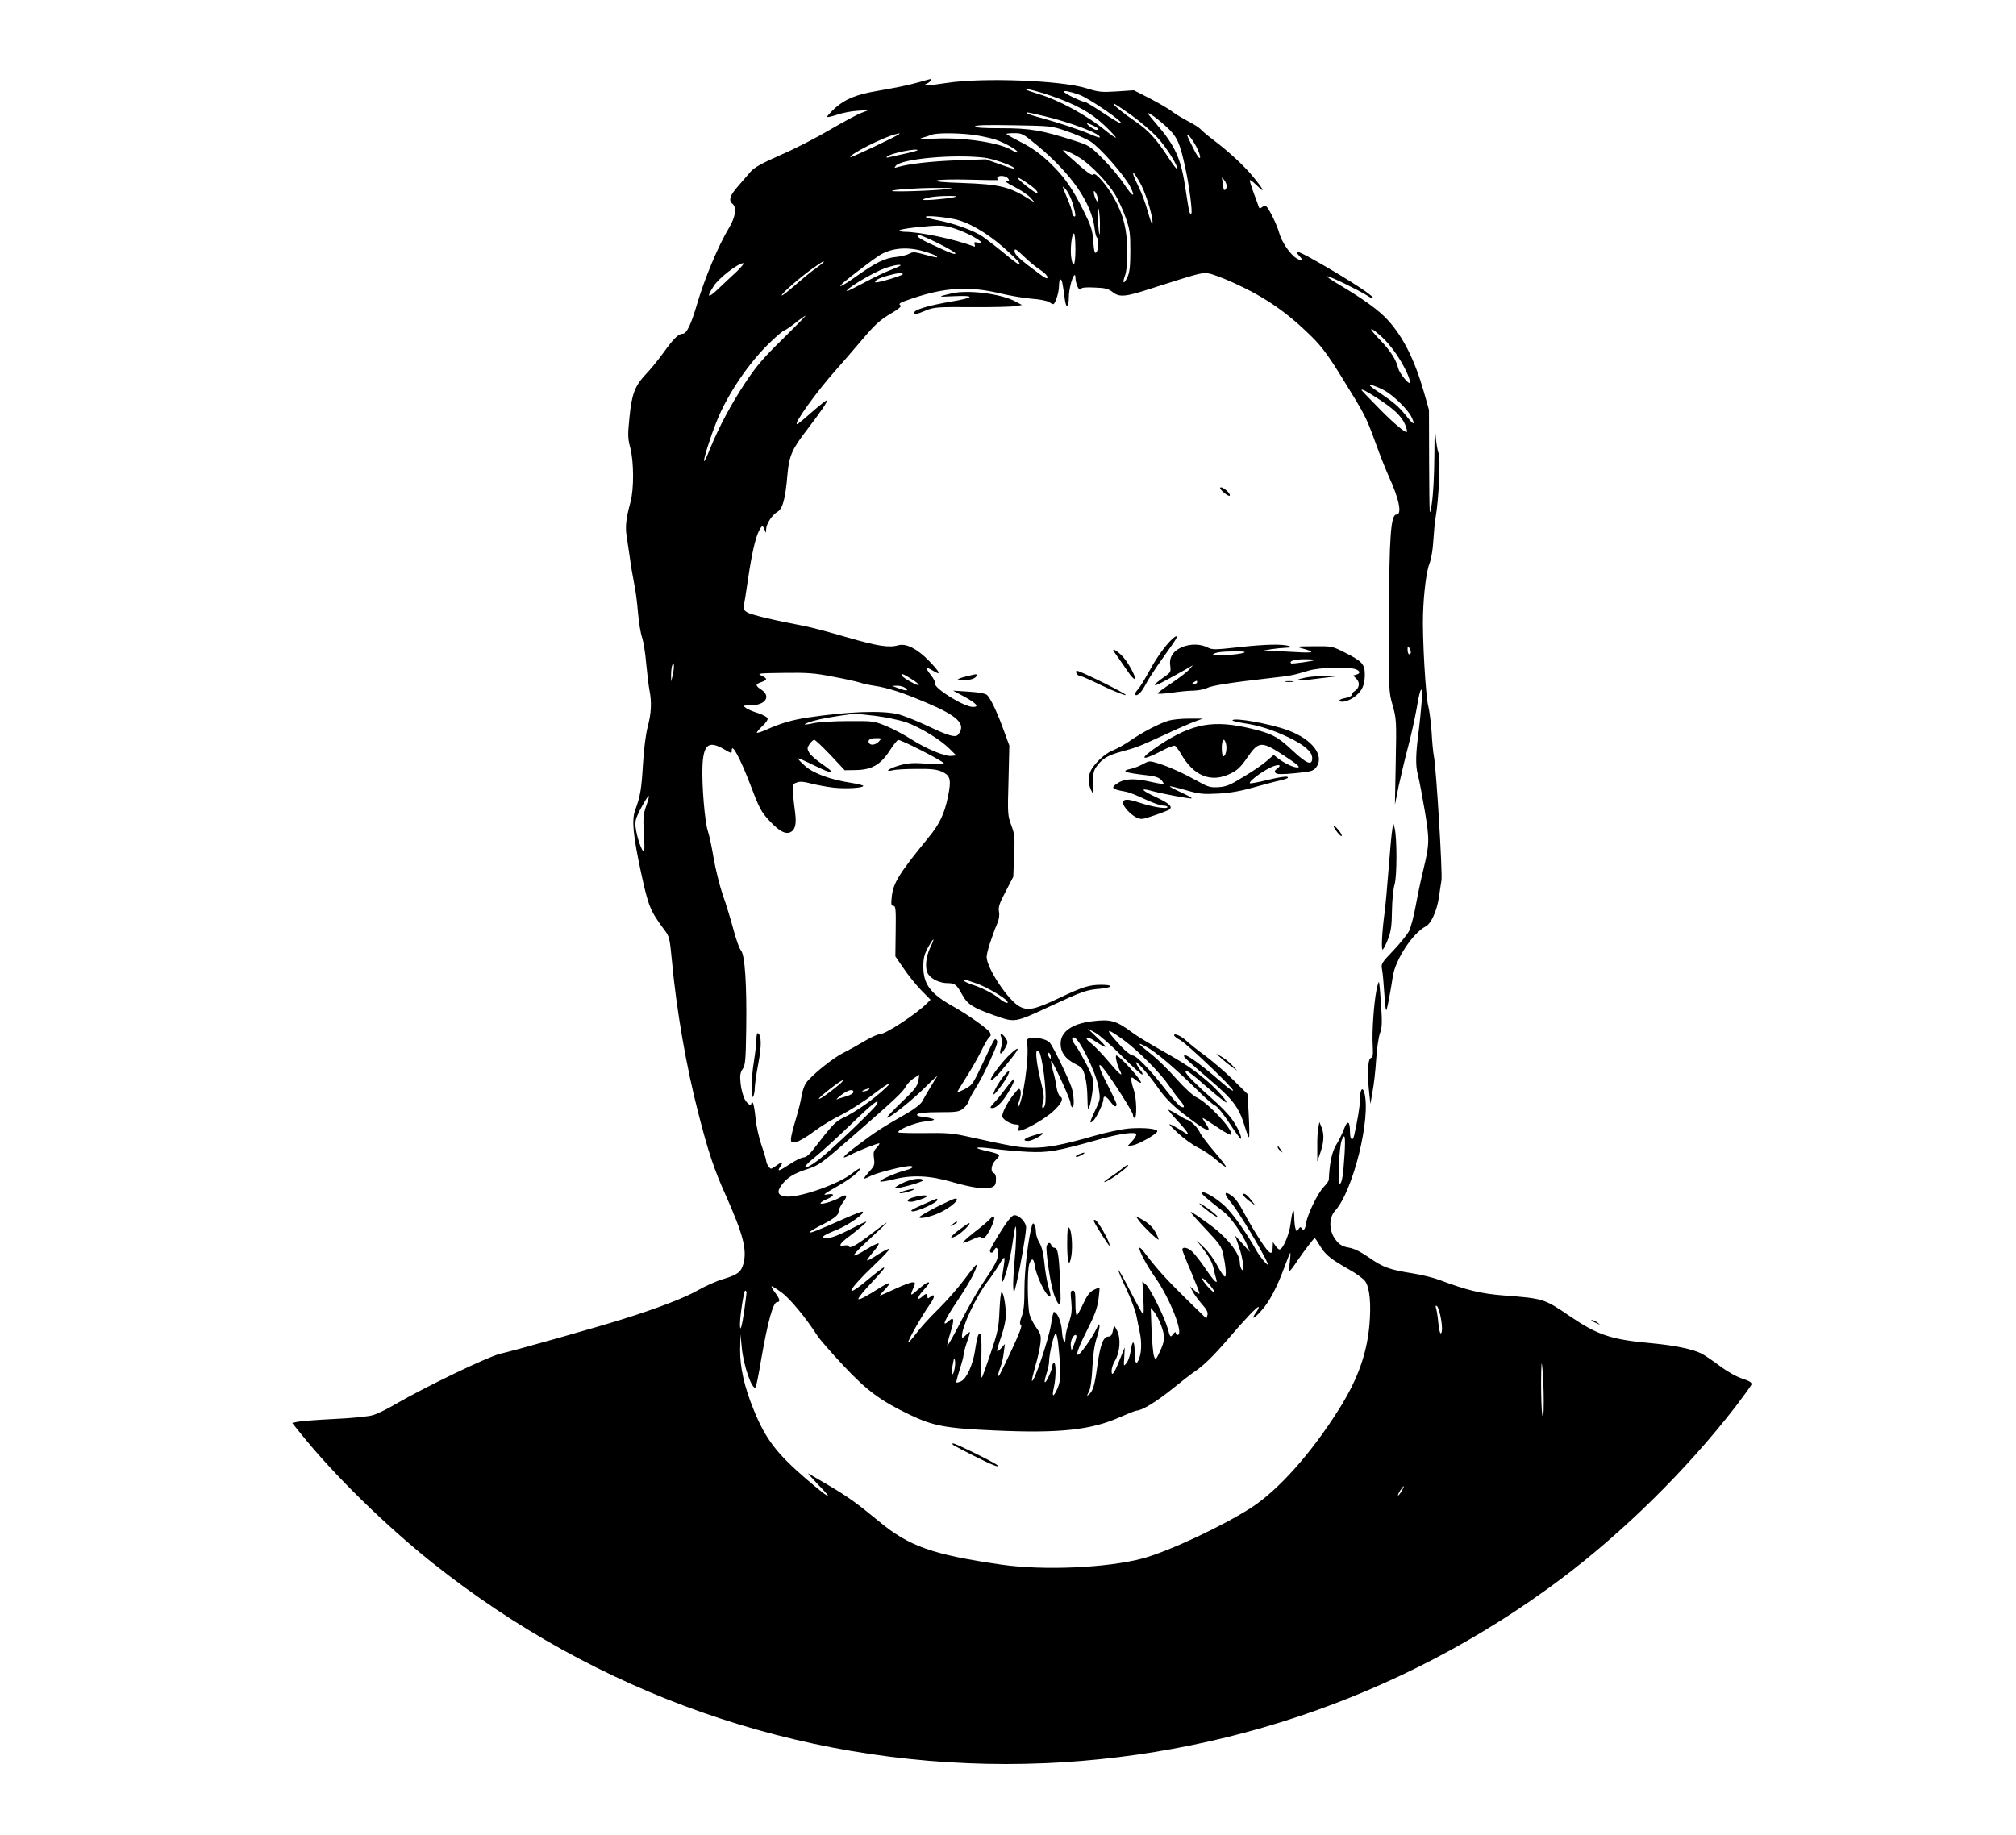 <?xml version="1.0" standalone="no"?>
<!DOCTYPE svg PUBLIC "-//W3C//DTD SVG 20010904//EN"
 "http://www.w3.org/TR/2001/REC-SVG-20010904/DTD/svg10.dtd">
<svg version="1.0" xmlns="http://www.w3.org/2000/svg"
 width="1226pt" height="1116pt" viewBox="0 0 1226 1116"
 preserveAspectRatio="xMidYMid meet">

<g transform="translate(0,1116) scale(0.1,-0.1)"
fill="#000000" stroke="none">
<path d="M5585 10659 c-74 -20 -119 -29 -255 -53 -119 -20 -191 -49 -250 -102
-27 -25 -50 -50 -50 -54 0 -5 26 1 57 11 31 11 88 23 127 25 l71 5 -45 -17
c-25 -9 -110 -55 -189 -101 -79 -47 -214 -117 -300 -154 -118 -52 -163 -77
-186 -103 -16 -19 -51 -59 -77 -89 -50 -57 -59 -86 -33 -107 26 -22 18 -80
-21 -145 -65 -107 -150 -311 -195 -465 -37 -125 -63 -180 -87 -180 -26 -1 -54
-27 -117 -115 -32 -44 -80 -103 -107 -131 -67 -71 -86 -120 -100 -263 -11
-108 -10 -129 5 -185 22 -84 23 -251 1 -331 -26 -95 -32 -146 -24 -200 4 -27
13 -88 20 -135 6 -47 18 -117 26 -157 9 -39 19 -120 24 -180 5 -59 16 -127 25
-151 8 -24 20 -96 25 -160 6 -64 15 -137 20 -162 14 -71 11 -139 -11 -220 -12
-47 -23 -133 -29 -230 -9 -152 -16 -193 -47 -277 -22 -60 -14 -150 36 -383 44
-203 55 -230 142 -347 30 -39 32 -50 45 -185 27 -296 88 -649 160 -926 62
-243 97 -346 170 -508 103 -232 128 -326 105 -411 -14 -51 -36 -67 -126 -94
-38 -11 -104 -41 -147 -65 -78 -46 -252 -113 -461 -178 -145 -46 -644 -187
-747 -211 -76 -19 -451 -199 -635 -306 -49 -29 -110 -59 -135 -66 -26 -9 -125
-19 -235 -24 -104 -5 -205 -13 -224 -17 l-34 -7 52 -65 c199 -248 512 -556
802 -787 998 -795 2218 -1223 3489 -1223 1215 1 2397 395 3369 1123 383 287
767 666 1064 1049 50 66 95 127 98 136 4 12 -8 21 -57 37 -38 13 -91 43 -136
77 -40 30 -91 65 -113 76 -53 26 -162 49 -305 62 -245 22 -325 50 -496 166
-152 104 -159 106 -397 124 -140 11 -225 31 -397 96 -36 13 -108 31 -161 39
-138 22 -178 36 -262 95 -51 35 -90 55 -123 61 -37 6 -56 17 -76 41 -46 53
-50 138 -9 183 110 121 220 566 178 719 -12 42 -27 15 -27 -46 0 -40 -14 -122
-35 -215 -9 -38 -25 -26 -25 20 0 68 -15 77 -36 21 -10 -27 -31 -70 -47 -96
-27 -43 -42 -114 -46 -215 -1 -7 -14 -26 -31 -43 -36 -37 -100 -168 -107 -221
-6 -39 -16 -49 -29 -28 -4 8 -10 5 -17 -7 -10 -17 -11 -17 -18 1 -4 11 -8 42
-8 69 -1 68 -11 52 -22 -35 -8 -68 -47 -159 -68 -159 -5 0 -16 10 -24 22 l-16
23 -1 -25 c-1 -62 -17 -54 -76 36 -32 49 -77 125 -100 169 -27 53 -53 88 -75
103 -47 33 -48 11 -1 -45 46 -55 197 -307 221 -368 11 -30 -51 44 -74 88 -43
78 -117 186 -168 242 -45 51 -137 110 -159 103 -10 -4 26 -36 136 -121 41 -32
117 -140 141 -202 l16 -40 -45 50 -45 50 24 -70 c25 -70 35 -166 15 -135 -5 8
-10 25 -10 38 0 60 -81 160 -193 240 -106 76 -117 82 -97 56 8 -10 51 -58 96
-105 68 -72 83 -93 92 -135 16 -74 21 -133 12 -139 -5 -3 -25 25 -45 63 -19
38 -56 88 -82 113 l-46 44 46 -61 c29 -37 50 -77 56 -105 5 -24 13 -55 17 -68
12 -39 -11 -17 -65 62 -27 40 -61 84 -76 99 -27 29 -65 38 -65 16 1 -7 25 -69
55 -138 29 -69 52 -127 49 -129 -2 -2 -16 6 -30 20 l-27 24 16 -30 c8 -16 33
-51 55 -76 30 -33 39 -52 35 -67 -3 -12 -6 -22 -7 -22 0 0 -55 53 -121 118
-119 117 -179 183 -249 275 -76 102 -25 -25 59 -143 91 -129 177 -350 136
-350 -6 0 -11 6 -11 13 0 7 -7 4 -15 -7 -18 -23 -18 -23 -34 34 -19 68 -106
242 -131 265 l-23 20 6 -103 c3 -56 3 -101 -1 -98 -4 3 -39 65 -77 140 -38 74
-71 133 -74 131 -2 -2 19 -53 47 -112 28 -59 56 -133 62 -163 6 -30 15 -74 20
-98 13 -56 13 -122 -1 -161 -17 -50 -29 -36 -29 35 0 75 -14 78 -24 5 -4 -27
-15 -59 -25 -72 -18 -22 -18 -22 -14 37 l3 59 -30 -74 c-34 -86 -50 -108 -50
-69 0 15 9 43 21 62 30 51 36 133 13 181 -10 21 -19 34 -20 29 -1 -5 -5 -21
-8 -36 -4 -19 -13 -28 -26 -28 -30 0 -49 -49 -66 -173 -16 -120 -27 -159 -52
-179 -14 -12 -14 -10 0 17 10 19 17 71 21 145 4 78 12 136 26 180 25 74 23
115 -2 56 -9 -21 -38 -68 -65 -105 -71 -99 -67 -50 8 96 47 93 62 133 70 188
5 38 8 71 6 72 -1 2 -17 -4 -34 -13 -24 -11 -41 -33 -65 -85 -17 -38 -35 -69
-39 -69 -5 0 -8 34 -8 75 0 62 -3 75 -16 75 -14 0 -15 -10 -9 -67 5 -55 2 -79
-14 -127 -12 -33 -21 -72 -21 -88 0 -55 -18 -27 -22 35 -3 56 -28 116 -49 117
-3 0 -11 -33 -17 -74 -14 -92 -104 -357 -116 -345 -3 2 7 42 20 89 14 47 28
109 31 138 5 47 3 57 -24 95 -17 23 -36 60 -42 82 -13 49 -15 274 -1 309 14
37 27 32 33 -13 6 -48 53 -154 78 -177 23 -21 23 -15 3 56 -8 30 -19 94 -23
141 -6 57 -16 97 -30 120 -12 19 -21 48 -21 64 0 37 -16 68 -23 45 -23 -75
-47 -276 -47 -386 0 -96 -4 -139 -17 -172 -12 -33 -13 -46 -4 -51 8 -5 -9 -50
-58 -155 -38 -81 -72 -150 -75 -153 -11 -11 -6 17 8 51 7 18 17 57 20 87 l7
54 -21 -24 c-11 -13 -23 -22 -26 -19 -2 3 7 36 20 74 14 38 28 92 31 120 7 52
-10 164 -24 164 -5 0 -10 -51 -13 -112 -4 -102 -9 -127 -54 -260 -27 -81 -51
-148 -54 -148 -3 0 -4 55 -2 121 3 129 -2 167 -19 138 -5 -9 -13 -50 -19 -90
-12 -87 -52 -176 -86 -191 -13 -6 -26 -9 -28 -7 -2 2 7 37 20 78 13 40 24 81
24 91 0 9 9 43 20 75 25 73 25 73 -5 45 -21 -20 -25 -21 -25 -6 0 57 87 242
158 334 20 26 51 71 69 101 36 60 38 57 23 -38 -6 -35 -9 -65 -7 -68 11 -10
49 130 63 226 8 58 17 107 19 110 8 8 6 -95 -6 -218 -6 -65 -9 -135 -7 -157 3
-36 4 -34 21 36 22 94 57 296 57 333 0 34 -45 79 -74 75 -13 -2 -42 -37 -83
-103 -34 -55 -63 -106 -63 -112 0 -18 19 -16 26 2 10 26 24 16 24 -17 0 -38
-15 -67 -91 -180 -32 -46 -92 -152 -135 -235 -43 -84 -80 -150 -83 -148 -2 3
6 39 19 80 25 80 22 99 -10 70 -48 -43 -27 4 53 124 76 113 125 206 114 218
-2 1 -35 -39 -72 -89 -38 -51 -110 -133 -161 -183 -50 -49 -111 -116 -134
-148 -24 -32 -45 -55 -47 -53 -6 6 84 165 131 231 34 47 34 72 1 45 -12 -10
-15 -9 -15 4 0 20 -9 20 -32 -1 -35 -31 -31 -3 6 37 20 22 36 42 36 45 0 13
-21 1 -64 -36 -51 -45 -53 -44 -32 6 14 33 14 35 -6 35 -11 0 -58 -18 -105
-40 -47 -22 -88 -40 -91 -40 -3 0 9 16 28 35 18 19 31 37 29 40 -3 3 -25 -8
-50 -23 -96 -61 -139 -83 -139 -72 0 6 26 39 57 73 96 103 107 117 97 117 -5
0 -49 -34 -98 -75 -148 -124 -123 -65 37 87 56 53 99 99 96 102 -3 3 -34 -12
-69 -34 -34 -23 -64 -39 -67 -37 -2 3 15 26 38 53 23 26 37 50 32 51 -6 2 -40
-15 -77 -38 -37 -23 -69 -39 -73 -35 -3 3 27 37 68 74 167 155 167 155 39 58
-90 -70 -133 -93 -138 -77 -2 6 -14 8 -29 5 -39 -10 -25 15 32 56 26 19 64 50
84 68 34 31 29 30 -72 -22 -71 -37 -120 -56 -143 -56 -50 0 -36 13 56 50 73
29 183 109 153 110 -7 0 -54 -18 -105 -41 -162 -72 -210 -91 -215 -85 -3 2 24
19 58 37 89 44 119 67 119 90 0 11 12 36 26 55 32 41 25 55 -16 31 -39 -23
-120 -47 -120 -36 0 5 15 15 34 23 51 21 56 39 9 31 -33 -6 -27 0 52 45 87 49
145 95 145 112 0 5 -22 -9 -49 -30 -82 -65 -320 -148 -400 -140 -51 5 -60 28
-27 71 35 46 73 69 156 96 73 24 85 33 294 216 235 204 288 254 305 287 9 16
31 39 49 50 l33 21 -7 -39 c-6 -32 -23 -54 -101 -128 -51 -49 -91 -91 -89 -94
10 -9 159 110 241 193 44 44 72 69 62 55 -16 -24 -60 -97 -90 -151 -8 -15 -48
-46 -88 -69 -148 -84 -196 -115 -298 -192 -99 -74 -117 -97 -49 -62 50 26 172
74 176 69 2 -2 -6 -14 -18 -27 -18 -19 -20 -30 -15 -65 5 -38 3 -45 -31 -82
-39 -44 -38 -49 6 -26 32 17 154 50 218 60 57 9 55 -9 -3 -24 -59 -15 -160
-60 -152 -67 3 -4 39 2 79 12 115 29 221 24 356 -15 129 -37 205 -47 242 -33
21 8 26 17 27 45 1 22 -4 38 -13 41 -23 9 -16 55 13 82 32 30 27 34 -57 53
-92 21 -71 28 38 14 53 -7 149 -16 212 -19 124 -6 176 3 432 75 132 37 228 50
228 30 0 -7 -12 -26 -27 -42 l-28 -30 35 7 c37 7 142 67 148 84 5 16 -82 25
-172 18 -44 -4 -141 -24 -216 -46 -188 -54 -282 -72 -375 -71 -74 0 -121 8
-405 71 -77 17 -123 20 -247 18 -84 -1 -155 1 -159 4 -13 13 100 60 158 66 32
2 58 8 58 12 0 4 -25 11 -56 15 -43 5 -53 10 -45 18 8 8 54 12 131 12 104 0
122 2 146 21 15 11 31 32 35 46 4 15 21 46 37 71 17 24 57 99 88 166 43 92 54
125 46 133 -14 14 -7 27 -83 -134 -62 -132 -66 -138 -111 -162 -27 -14 -48
-23 -48 -21 0 2 27 47 60 99 33 52 74 125 92 163 18 37 39 72 46 76 8 6 9 13
2 27 -11 21 -138 111 -225 159 -137 77 -180 135 -180 241 0 53 6 75 29 118 35
62 45 64 14 1 -29 -61 -35 -131 -13 -165 20 -30 71 -54 117 -54 44 0 56 -9 87
-66 33 -62 65 -83 197 -130 129 -45 122 -46 344 57 194 90 217 98 301 105 79
8 83 24 6 24 -73 0 -114 -13 -257 -81 -145 -69 -189 -79 -240 -51 -70 38 -200
234 -200 302 0 26 33 129 65 204 11 25 14 51 10 72 -5 27 3 50 41 122 l46 89
5 126 c5 114 4 131 -17 187 -22 59 -23 70 -17 273 l5 212 -33 90 c-41 114 -82
199 -103 218 -11 9 -50 16 -112 20 l-94 6 69 -37 c74 -41 92 -62 52 -62 -55 0
-242 116 -231 144 3 7 -9 30 -26 51 -17 21 -28 40 -26 43 3 2 21 -6 40 -18 54
-33 43 -9 -27 63 -71 72 -137 105 -184 92 -57 -16 -123 -6 -310 48 -105 31
-220 61 -255 68 -186 35 -334 70 -355 85 -20 12 -24 22 -19 42 3 15 15 90 26
167 23 153 44 244 66 287 18 34 22 35 34 6 9 -23 9 -23 9 2 1 34 36 88 69 107
32 19 48 77 61 229 10 112 28 153 121 273 86 113 125 170 118 176 -2 2 -42
-29 -89 -70 -46 -41 -87 -75 -92 -75 -23 0 120 199 237 330 37 41 109 125 160
185 76 90 107 118 169 155 47 27 72 47 64 52 -17 10 -7 17 72 43 196 67 345
75 531 31 63 -15 151 -30 195 -33 44 -3 90 -12 102 -19 12 -8 25 -14 28 -14
12 0 35 71 35 110 0 22 4 40 9 40 9 0 13 -17 27 -124 8 -56 24 -44 24 18 0 41
18 115 32 131 4 5 8 0 8 -12 0 -36 22 -86 31 -72 6 10 29 13 85 10 65 -2 83
-7 111 -28 41 -32 76 -29 230 21 297 95 311 99 352 93 22 -3 94 -30 159 -60
186 -85 321 -178 471 -327 59 -58 101 -115 187 -255 135 -218 141 -229 199
-388 25 -70 61 -161 80 -203 64 -139 83 -234 47 -234 -34 0 -44 -134 -45 -625
-2 -446 -2 -451 22 -535 23 -82 24 -93 19 -345 l-5 -260 23 115 c14 63 40 174
59 245 19 72 41 175 51 230 21 132 38 149 29 30 -4 -49 -11 -121 -16 -160 -20
-151 -22 -219 -6 -280 9 -33 27 -132 42 -219 29 -176 29 -199 -11 -364 -14
-57 -34 -153 -45 -214 -11 -60 -29 -128 -40 -151 -12 -22 -55 -76 -96 -119
-73 -77 -75 -80 -68 -116 4 -20 10 -89 14 -152 4 -70 9 -105 14 -90 9 33 27
132 37 200 16 104 121 264 200 305 34 17 69 97 81 180 5 33 11 78 15 100 7 46
-32 687 -46 755 -5 25 -11 92 -14 149 -4 57 -13 127 -20 155 -16 57 -37 421
-32 561 4 129 21 265 40 310 9 21 19 79 22 129 3 50 9 116 14 146 20 110 31
369 19 393 -7 12 -15 63 -19 112 -4 66 -6 34 -7 -120 -1 -130 -7 -244 -16
-300 -14 -89 -14 -86 -16 241 l-1 331 -30 106 c-57 199 -127 338 -220 440 -53
59 -149 128 -292 213 -51 30 -85 54 -77 54 18 0 198 -88 247 -120 17 -12 32
-17 32 -12 0 14 -133 101 -306 201 -147 85 -185 99 -144 56 30 -32 23 -39 -16
-16 -38 23 -91 101 -105 155 -13 48 -64 152 -79 161 -6 4 -17 1 -25 -5 -12
-10 -16 -9 -20 1 -2 8 -16 45 -30 83 -14 37 -25 73 -25 79 0 6 18 -7 40 -28
57 -56 49 -34 -16 46 -58 71 -146 152 -249 231 -34 25 -67 54 -75 63 -8 9 -41
30 -74 47 -33 17 -76 43 -96 58 -19 16 -80 51 -135 80 l-100 51 -103 -7 c-94
-6 -111 -4 -185 19 -152 48 -628 66 -846 33 -58 -9 -114 -16 -125 -15 -20 0
-20 1 2 11 12 6 22 15 22 20 0 4 -1 8 -2 7 -2 0 -34 -9 -73 -20z m805 -81
c154 -53 244 -103 326 -180 41 -39 72 -73 70 -75 -2 -3 -31 17 -63 43 -114 93
-284 186 -410 223 -40 12 -73 24 -73 26 0 8 64 -8 150 -37z m173 6 c61 -22
281 -173 252 -174 -6 0 -55 29 -109 65 -54 36 -103 65 -108 65 -19 0 -128 53
-128 62 0 9 32 3 93 -18z m318 -125 c54 -39 125 -100 157 -135 56 -60 130
-179 119 -190 -3 -3 -26 28 -52 68 -72 111 -121 165 -199 218 -78 53 -146 109
-133 110 5 0 53 -32 108 -71z m-536 -4 c166 -39 360 -113 342 -131 -2 -2 -29
7 -60 21 -61 26 -203 73 -307 101 -36 9 -69 21 -74 25 -10 9 -4 8 99 -16z
m745 -63 c67 -60 85 -98 118 -252 23 -102 45 -271 37 -278 -10 -11 -14 7 -34
139 -28 194 -62 270 -183 410 -54 63 -58 70 -29 53 18 -10 59 -43 91 -72z
m-440 3 c33 -17 38 -25 16 -25 -14 0 -67 39 -53 40 4 0 21 -7 37 -15z m-160
-34 c52 -18 115 -45 141 -61 60 -39 207 -206 243 -277 35 -69 13 -61 -36 14
-28 43 -88 114 -132 158 -79 79 -83 81 -181 112 -191 61 -262 73 -436 73 -109
0 -159 3 -159 11 0 8 67 10 233 7 231 -4 232 -4 327 -37z m-1022 -17 c-13 -12
-291 -144 -296 -140 -13 13 198 121 273 139 11 3 22 5 24 6 2 0 2 -2 -1 -5z
m449 -4 c44 -6 107 -19 139 -30 60 -21 140 -67 131 -77 -3 -2 -16 2 -29 11
-72 47 -288 81 -468 73 -88 -4 -107 -3 -80 5 19 5 44 14 55 18 28 12 156 12
252 0z m390 -64 c208 -172 332 -351 350 -508 3 -27 10 -51 14 -54 12 -7 11
-65 -1 -84 -12 -20 -17 -4 -23 80 -4 51 -16 85 -56 165 -70 141 -119 211 -208
296 -56 53 -104 88 -170 122 -51 26 -93 50 -93 52 0 3 22 5 49 5 46 0 54 -4
138 -74z m967 -6 c15 -28 26 -58 24 -68 -3 -11 -18 9 -41 55 -20 40 -37 75
-37 79 0 16 29 -20 54 -66z m-1694 -24 c0 -2 -35 -12 -77 -21 -43 -9 -87 -19
-98 -22 -13 -3 -17 -2 -10 5 19 19 185 53 185 38z m980 -42 c68 -40 173 -148
223 -230 19 -33 48 -95 63 -139 25 -71 28 -94 28 -200 0 -90 -4 -130 -17 -159
-10 -22 -20 -36 -23 -33 -4 4 0 21 7 39 9 22 14 72 14 148 0 131 -22 221 -80
325 -44 79 -115 161 -126 144 -7 -12 -38 11 -158 119 -31 28 -33 32 -12 26 13
-3 49 -21 81 -40z m-575 -3 c61 -7 194 -56 183 -67 -2 -2 -42 10 -88 27 l-85
30 -175 -6 c-156 -6 -290 -21 -360 -41 -22 -7 -23 -5 -12 8 34 42 351 71 537
49z m956 -168 c35 -70 75 -210 67 -234 -2 -7 -15 27 -28 75 -13 49 -41 122
-62 163 -21 41 -32 73 -25 71 6 -3 28 -36 48 -75z m-811 42 c10 -13 9 -15 -10
-15 -15 0 2 -12 46 -35 38 -19 83 -49 99 -66 l30 -33 -30 19 c-126 80 -185 94
-415 102 -126 4 -167 9 -150 16 15 5 100 7 205 4 99 -3 174 -4 167 -1 -6 3
-10 10 -6 15 8 14 50 11 64 -6z m112 -25 c49 -33 74 -57 66 -65 -3 -3 -33 17
-68 45 -70 56 -68 67 2 20z m1218 -21 c0 -10 -4 -21 -10 -24 -5 -3 -10 2 -10
12 0 10 -3 29 -6 43 -5 24 -5 24 10 6 9 -11 16 -28 16 -37z m-936 -109 c19
-65 20 -84 6 -75 -5 3 -10 14 -10 23 0 9 -12 44 -26 77 -37 88 -38 93 -11 61
14 -16 32 -55 41 -86z m-764 90 c-72 -10 -342 -19 -335 -11 9 8 149 18 280 18
91 0 101 -1 55 -7z m916 -55 c4 -21 3 -27 -4 -20 -6 6 -14 24 -18 40 -4 21 -3
27 4 20 6 -5 14 -23 18 -40z m-876 5 c-52 -11 -196 -22 -187 -14 12 12 79 22
152 22 57 0 63 -1 35 -8z m889 -159 c1 -99 -5 -87 -13 24 -4 58 -2 83 3 70 5
-11 10 -53 10 -94z m-890 27 c85 -16 199 -81 305 -174 53 -47 96 -90 96 -95 0
-14 -12 -6 -100 66 -41 34 -96 76 -121 94 -54 38 -182 84 -280 102 -38 7 -69
16 -69 20 0 9 91 2 169 -13z m-14 -52 c28 -7 78 -27 112 -44 68 -35 93 -59 50
-48 -22 5 -25 3 -20 -11 5 -12 2 -15 -8 -11 -111 43 -327 88 -418 88 -17 0
-31 4 -31 9 0 4 44 12 98 18 141 14 162 14 217 -1z m755 -131 c0 -98 -13 -126
-25 -54 -8 48 2 149 16 149 5 0 9 -43 9 -95z m-832 34 c56 -28 102 -55 102
-60 0 -10 -27 -1 -141 53 -82 37 -108 58 -76 58 6 0 58 -23 115 -51z m-104
-44 c58 -15 101 -33 94 -40 -2 -2 -35 5 -73 16 -61 17 -73 18 -95 6 -14 -8
-50 -17 -81 -20 -67 -6 -125 -35 -239 -116 -85 -61 -131 -83 -75 -35 46 39
176 137 210 159 71 45 161 55 259 30z m724 -118 c23 -15 42 -34 42 -43 0 -12
-10 -8 -42 15 -126 93 -158 122 -158 143 0 19 8 15 58 -33 31 -30 76 -67 100
-82z m-1318 50 c0 -2 -21 -19 -47 -38 -27 -18 -83 -65 -126 -102 -43 -38 -80
-67 -83 -64 -7 7 115 113 189 165 59 41 67 46 67 39z m-530 -59 c-30 -28 -81
-75 -112 -105 -64 -61 -74 -54 -27 18 31 48 147 138 179 138 8 1 -10 -22 -40
-51z m944 13 c-40 -15 -115 -51 -168 -80 -53 -28 -99 -51 -102 -51 -31 0 142
106 226 138 30 11 69 21 85 21 23 0 14 -6 -41 -28z m66 -29 c0 -8 -159 -56
-166 -49 -9 9 24 27 77 41 62 17 89 19 89 8z m-731 -395 c-119 -116 -160 -165
-226 -264 -88 -133 -161 -271 -214 -400 -18 -46 -35 -81 -37 -78 -6 6 35 139
75 239 66 167 197 360 328 485 41 39 79 71 84 71 5 0 35 20 67 45 31 25 60 45
63 45 3 0 -60 -64 -140 -143z m3645 13 c57 -53 118 -140 155 -224 12 -27 18
-52 15 -55 -9 -9 -64 60 -71 89 -12 52 -48 107 -111 173 -76 78 -69 90 12 17z
m10 -322 c53 -27 144 -114 168 -161 28 -56 16 -55 -29 2 -46 57 -73 81 -160
140 -35 23 -63 44 -63 47 0 8 39 -5 84 -28z m-44 -46 c104 -67 150 -110 173
-160 10 -24 16 -46 13 -49 -9 -9 -93 63 -188 162 -49 49 -88 91 -88 92 0 9 24
-3 90 -45z m210 -1549 c0 -7 -4 -13 -10 -13 -5 0 -10 12 -10 28 0 21 2 24 10
12 5 -8 10 -21 10 -27z m-4489 -138 l-9 -40 -1 35 c0 19 2 46 6 60 12 41 16
-7 4 -55z m974 -11 c72 -13 146 -30 165 -36 19 -7 58 -15 85 -19 85 -13 164
-38 314 -101 199 -84 248 -133 198 -196 -16 -20 -57 -9 -187 53 -63 30 -142
61 -175 70 -98 25 -312 17 -556 -20 -96 -15 -164 -35 -252 -75 -27 -12 -51
-19 -54 -17 -2 3 12 21 33 40 22 20 35 40 32 48 -3 8 -30 22 -60 32 -29 9 -63
23 -73 32 -19 13 -16 14 30 15 90 0 126 54 65 95 -38 25 -38 33 0 46 38 14 38
22 0 40 -28 13 -16 14 137 16 144 2 187 -1 298 -23z m479 -15 c27 -16 46 -33
43 -36 -7 -6 -93 42 -102 57 -11 18 10 11 59 -21z m-38 -54 c25 -19 3 -19 -46
0 l-35 13 31 1 c16 1 39 -6 50 -14z m-184 -169 c64 -8 149 -26 188 -39 84 -30
208 -105 264 -161 l41 -41 -30 -3 c-40 -4 -156 45 -246 103 -39 25 -106 61
-148 78 -75 31 -79 32 -231 31 -85 0 -179 -6 -209 -12 -73 -17 -76 -8 -4 13
48 14 112 25 248 44 6 0 63 -6 127 -13z m23 -156 c-19 -21 -50 -26 -60 -10
-11 18 6 30 42 30 35 0 36 0 18 -20z m-295 -82 l87 -93 66 1 c96 1 150 31 205
114 23 36 47 67 54 69 14 5 278 -131 278 -142 0 -5 -46 -6 -103 -2 -83 6 -115
4 -165 -10 -67 -19 -99 -43 -41 -30 19 5 84 8 146 8 87 1 120 -3 152 -17 51
-24 57 -48 36 -152 -22 -105 -50 -165 -119 -249 -179 -219 -215 -277 -223
-361 -5 -45 -3 -54 10 -54 14 0 16 -20 14 -154 l-2 -153 50 -73 c27 -40 75
-100 106 -132 l58 -59 -22 -22 c-62 -63 -251 -187 -284 -187 -14 0 -57 -19
-96 -43 -40 -24 -98 -56 -130 -72 -63 -31 -192 -136 -225 -182 -11 -16 -23
-51 -27 -78 -4 -28 -20 -93 -36 -145 -16 -52 -29 -105 -29 -118 0 -22 3 -24
32 -18 17 3 66 32 107 63 42 32 116 77 166 101 49 25 136 80 192 123 111 85
139 92 46 12 -72 -62 -164 -124 -227 -153 -46 -22 -67 -45 -174 -184 -29 -38
-50 -56 -65 -56 -12 0 -49 -18 -82 -40 -70 -46 -82 -49 -59 -15 20 31 12 32
-28 3 -30 -21 -31 -21 -44 -3 -8 10 -14 25 -14 32 0 7 -13 51 -29 97 -16 46
-32 119 -36 162 -4 44 -11 86 -16 94 -5 10 -8 11 -9 3 0 -23 -20 -14 -40 19
-10 17 -22 60 -26 95 -5 52 -3 68 12 90 17 25 19 53 22 243 4 273 -8 452 -32
479 -10 11 -30 68 -46 128 -16 59 -44 153 -64 208 -19 55 -44 156 -56 224 -11
68 -27 142 -35 165 -19 53 -38 286 -33 398 6 129 37 154 127 103 51 -30 51
-30 51 -7 1 43 52 -52 111 -206 56 -148 68 -170 116 -222 61 -66 100 -87 132
-71 27 15 35 50 27 114 -4 29 -10 80 -13 114 -5 61 -5 63 22 73 20 8 42 6 88
-6 34 -9 96 -20 137 -25 76 -8 180 -2 180 11 0 3 -33 12 -72 18 -129 20 -230
57 -282 103 -26 23 -45 43 -42 46 2 2 45 -17 96 -42 50 -25 98 -45 106 -43 8
2 -16 23 -53 48 -37 25 -74 57 -82 72 -13 23 -13 29 2 52 10 14 23 26 29 26 6
0 50 -42 98 -92z m-1121 -312 c-17 -51 -19 -72 -13 -167 4 -60 4 -109 0 -109
-11 0 -36 67 -47 125 -8 43 -7 61 6 92 21 49 66 126 71 121 2 -3 -5 -30 -17
-62z m2013 -1079 c59 -21 171 -87 184 -108 11 -18 -19 -8 -48 17 -36 30 -107
66 -163 84 -41 13 -68 30 -47 30 6 0 39 -10 74 -23z m-842 -617 c-58 -48 -120
-92 -120 -83 1 10 132 112 145 112 6 0 -6 -13 -25 -29z m180 -30 c-8 -5 -22
-9 -30 -9 -10 0 -8 3 5 9 27 12 43 12 25 0z m-90 -13 c0 -7 -19 -18 -42 -25
-24 -7 -50 -15 -58 -19 -8 -3 3 9 25 26 42 32 75 40 75 18z m141 -76 c-15 -28
-285 -285 -353 -336 -93 -70 -114 -57 -25 14 41 33 140 123 220 200 137 133
182 167 158 122z m2846 -298 c-8 -130 -16 -183 -30 -183 -13 0 -3 225 12 263
19 49 24 28 18 -80z m-149 -562 c34 -55 64 -79 175 -142 44 -24 88 -57 99 -72
28 -39 37 -137 26 -266 -16 -178 -72 -333 -186 -514 -166 -264 -364 -487 -529
-595 -172 -112 -504 -268 -663 -311 -215 -58 -604 -75 -860 -38 -421 61 -564
112 -748 266 -129 106 -182 145 -302 216 -63 37 -119 70 -125 73 -5 3 24 -30
65 -73 96 -98 66 -83 -77 39 -179 154 -247 243 -318 417 -59 144 -85 261 -84
369 l2 95 8 -81 c10 -111 64 -263 84 -242 4 3 19 79 34 169 41 235 73 349 97
349 21 0 17 19 -12 57 -14 19 -24 36 -22 39 3 2 30 -15 62 -38 51 -38 145
-151 218 -264 14 -22 84 -102 154 -177 145 -155 228 -217 406 -302 143 -69
221 -83 518 -96 395 -18 587 3 763 82 48 21 93 39 100 39 31 0 121 55 215 131
57 46 117 93 134 104 55 36 117 97 205 199 107 125 175 196 186 196 5 0 -1
-14 -13 -31 -36 -49 -16 -44 31 9 49 54 96 144 141 267 16 44 32 82 34 84 3 3
2 -21 -2 -52 -4 -31 -4 -57 -1 -57 4 0 25 28 48 63 41 60 100 137 105 137 1 0
16 -22 32 -49z m-644 -280 c-7 -7 -74 68 -74 83 1 6 19 -9 41 -33 21 -24 37
-47 33 -50z m-2844 -3 c0 -7 -7 -57 -14 -111 -14 -98 -26 -136 -26 -82 0 53
24 205 32 205 4 0 8 -6 8 -12z m4219 -139 c13 -60 14 -109 2 -109 -4 0 -11 28
-14 63 -3 34 -9 73 -13 86 -5 16 -4 22 4 17 6 -3 15 -29 21 -57z m-1699 -57
c26 -69 25 -96 -6 -162 -25 -53 -26 -54 -36 -30 -5 14 -12 86 -15 160 l-5 135
21 -25 c11 -14 30 -49 41 -78z m-626 -104 c19 -177 19 -234 -3 -283 -25 -57
-36 -55 -22 6 13 57 14 149 1 149 -5 0 -10 -8 -10 -17 -1 -24 -39 -108 -46
-100 -3 3 2 26 10 51 9 26 16 60 16 77 0 42 30 169 40 169 4 0 10 -24 14 -52z
m110 20 c-4 -13 -11 -34 -17 -48 l-11 -25 -4 27 c-4 29 13 68 29 68 6 0 7 -9
3 -22z m-739 -184 c-3 -19 -10 -34 -14 -34 -5 0 -5 19 0 43 4 23 9 47 10 52 1
6 3 2 6 -8 3 -11 2 -34 -2 -53z m3583 -194 c0 -91 -3 -114 -9 -85 -4 22 -7
110 -7 195 1 125 3 142 8 85 4 -38 8 -126 8 -195z m-864 -550 c-10 -16 -20
-28 -22 -26 -4 5 28 56 35 56 2 0 -4 -13 -13 -30z"/>
<path d="M4600 4838 c0 -24 -7 -83 -15 -133 -17 -104 -20 -238 -5 -215 5 8 10
31 10 50 0 19 9 86 21 148 21 109 20 174 -1 187 -6 4 -10 -12 -10 -37z"/>
<path d="M5800 2369 c8 -5 62 -34 120 -63 108 -55 164 -77 145 -58 -15 15
-252 132 -267 132 -10 0 -9 -3 2 -11z"/>
<path d="M5790 9376 c-90 -21 -90 -23 2 -18 143 7 138 -8 -11 -33 -135 -23
-221 -49 -221 -66 0 -14 14 -11 72 13 49 20 68 21 278 20 124 -1 243 2 265 6
l40 7 -43 23 c-88 46 -285 70 -382 48z"/>
<path d="M7420 8191 c0 -12 51 -53 58 -46 7 6 -17 34 -40 46 -11 6 -18 6 -18
0z"/>
<path d="M7108 7252 c-44 -49 -85 -110 -132 -197 -21 -38 -47 -80 -59 -92 -11
-13 -18 -25 -15 -28 13 -13 38 11 63 58 14 29 60 99 101 157 42 58 80 113 85
123 17 30 -7 19 -43 -21z"/>
<path d="M7209 7231 c-70 -22 -102 -64 -92 -123 4 -30 1 -38 -21 -54 -62 -44
-77 -57 -72 -61 4 -5 47 17 186 95 l45 26 -25 -28 c-13 -15 -62 -52 -107 -82
-46 -30 -83 -58 -83 -62 0 -4 37 -2 83 4 45 7 106 13 135 13 29 1 66 8 82 16
29 15 143 33 380 60 132 15 139 16 239 46 64 19 227 25 280 10 32 -9 37 -27
11 -34 l-21 -6 20 -20 c23 -23 18 -56 -10 -74 -11 -7 -19 -17 -19 -24 0 -7
-18 -16 -40 -19 -22 -4 -37 -11 -34 -16 10 -16 63 0 97 28 42 34 56 67 57 130
0 64 -16 82 -120 134 -79 40 -80 40 -192 39 -112 -1 -113 -1 -65 -14 81 -22
68 -28 -47 -21 -60 3 -128 7 -150 7 l-41 2 45 8 c25 4 65 8 90 9 38 2 41 3 20
10 -42 14 -148 11 -310 -7 -146 -16 -158 -16 -189 0 -36 18 -88 21 -132 8z
m356 -41 c-34 -13 -202 -24 -190 -12 14 14 47 19 135 20 49 0 68 -2 55 -8z
m434 -44 c-6 -6 -143 -26 -147 -21 -15 14 19 25 80 25 39 0 69 -2 67 -4z
m-719 -136 c0 -5 -8 -10 -17 -10 -15 0 -16 2 -3 10 19 12 20 12 20 0z"/>
<path d="M6770 7205 c0 -2 15 -25 33 -49 17 -25 44 -63 59 -85 15 -23 32 -41
38 -41 14 0 -31 88 -66 129 -25 30 -64 58 -64 46z"/>
<path d="M6546 7065 c4 -8 12 -15 19 -15 7 0 69 -27 138 -61 70 -33 134 -59
143 -57 15 3 -279 149 -298 148 -4 0 -5 -7 -2 -15z"/>
<path d="M5878 7046 c-58 -14 -72 -26 -27 -25 47 1 82 12 87 27 4 14 4 14 -60
-2z"/>
<path d="M7941 7039 c-24 -5 -46 -11 -49 -14 -8 -7 29 -5 143 10 l100 12 -75
1 c-41 0 -95 -4 -119 -9z"/>
<path d="M7818 7013 c12 -2 32 -2 45 0 12 2 2 4 -23 4 -25 0 -35 -2 -22 -4z"/>
<path d="M7104 6776 c-58 -18 -160 -72 -229 -120 -33 -23 -81 -50 -107 -60
-49 -18 -121 -87 -138 -132 -14 -35 -12 -73 5 -109 13 -29 14 -27 13 41 -1 58
2 77 21 102 33 47 70 69 153 91 95 26 102 29 261 102 72 34 155 70 182 80 l50
18 -85 0 c-47 0 -103 -6 -126 -13z"/>
<path d="M7495 6779 c-3 -3 29 -12 70 -18 90 -13 174 -40 273 -87 95 -46 142
-87 142 -125 0 -48 -32 -36 -120 46 -89 84 -125 103 -250 133 -230 55 -357 32
-556 -98 -132 -88 -124 -107 15 -35 35 19 69 31 76 29 6 -3 22 -24 35 -46 78
-139 185 -182 304 -123 40 19 62 40 101 97 70 101 86 102 225 11 79 -52 99
-69 83 -71 -22 -3 -81 24 -123 57 l-24 19 -42 -36 c-23 -21 -86 -64 -140 -96
-82 -51 -107 -61 -153 -64 -49 -3 -64 1 -121 33 -92 51 -180 91 -244 111 -55
17 -57 17 -94 -3 -20 -11 -52 -24 -69 -28 -72 -15 -48 -25 95 -41 45 -5 69
-13 83 -27 10 -11 17 -22 15 -25 -3 -2 -36 3 -75 12 -95 22 -158 21 -198 -4
-52 -31 -45 -40 40 -55 21 -3 74 -24 119 -46 45 -21 95 -39 110 -39 15 0 28
-4 28 -9 0 -14 -90 0 -168 26 -75 25 -102 25 -102 -1 0 -22 45 -71 80 -88 29
-14 37 -13 109 12 42 14 82 30 89 34 27 17 7 37 -75 76 -89 41 -105 59 -36 41
72 -20 245 -52 250 -47 3 3 -27 19 -66 37 -39 18 -70 34 -67 36 2 2 46 -8 97
-23 84 -24 104 -26 199 -21 73 4 139 16 215 38 61 17 135 37 165 43 39 10 50
15 38 21 -10 4 -62 -5 -119 -19 -57 -14 -105 -23 -108 -20 -9 8 57 60 116 91
51 27 87 25 49 -3 -15 -11 -17 -17 -8 -26 8 -8 39 -9 118 -1 93 9 110 13 126
33 57 71 -19 173 -172 229 -107 39 -324 78 -335 60z m-39 -144 c7 -30 -2 -75
-16 -75 -6 0 -10 23 -10 50 0 53 15 67 26 25z"/>
<path d="M8467 6115 c-4 -22 -14 -128 -22 -235 -8 -107 -19 -226 -24 -265 -17
-123 -22 -237 -12 -231 5 4 20 32 32 64 18 46 23 80 24 172 1 63 8 135 16 160
15 49 15 279 1 340 l-9 35 -6 -40z"/>
<path d="M8110 6135 c0 -5 11 -23 25 -40 13 -16 24 -25 25 -18 0 7 -11 25 -25
40 -13 15 -24 24 -25 18z"/>
<path d="M8371 5138 c-16 -80 -28 -254 -23 -335 3 -60 2 -74 -12 -79 -18 -7
-22 -97 -9 -215 l7 -64 13 75 c8 41 18 129 22 195 4 66 15 138 23 160 13 34
14 63 7 174 -5 74 -11 136 -13 138 -2 3 -9 -19 -15 -49z"/>
<path d="M6641 4948 c-123 -15 -191 -64 -191 -137 0 -51 28 -91 86 -121 44
-22 50 -30 62 -75 8 -27 15 -87 15 -132 2 -76 3 -80 14 -49 6 19 14 63 18 98
7 62 5 68 -35 149 -24 46 -53 98 -66 115 -25 33 -31 54 -14 54 31 0 137 -215
151 -306 11 -70 11 -72 -20 -136 -35 -75 -38 -86 -14 -67 19 17 63 107 63 132
0 26 17 21 42 -13 23 -32 38 -38 38 -17 0 7 -25 61 -56 121 -54 103 -64 148
-23 96 53 -66 179 -265 179 -281 0 -11 5 -19 10 -19 15 0 12 122 -5 170 -8 23
-15 51 -15 62 0 19 1 19 27 -1 14 -12 28 -19 31 -17 10 11 -128 164 -149 166
-9 0 5 -60 20 -89 26 -48 1 -29 -68 53 -39 46 -88 97 -108 112 -46 35 -25 45
25 12 77 -51 85 -47 22 13 l-65 62 45 -24 c24 -13 98 -77 163 -143 65 -65 121
-116 124 -112 3 3 -1 14 -9 23 -9 10 -21 29 -27 43 -19 40 71 -60 133 -149 39
-56 80 -98 143 -148 148 -116 195 -137 142 -62 -11 16 -18 29 -15 29 3 0 42
-25 88 -56 49 -34 84 -52 86 -45 10 31 -141 193 -211 226 -22 10 -74 58 -123
113 -47 53 -113 118 -147 145 -90 71 -99 83 -38 51 61 -32 182 -136 314 -266
48 -48 96 -90 107 -93 11 -3 50 -51 86 -106 36 -55 68 -99 70 -96 9 9 -21 75
-57 123 -21 29 -71 80 -111 115 -96 84 -168 156 -168 169 0 17 27 -2 139 -100
57 -49 106 -88 109 -86 7 7 -61 83 -116 130 -85 72 -143 111 -277 186 -71 40
-153 89 -180 110 -98 73 -132 82 -244 68z m195 -116 c88 -65 222 -200 274
-277 18 -27 46 -65 62 -83 34 -39 37 -57 7 -42 -11 6 -50 50 -87 98 -92 119
-181 212 -204 212 -10 0 -42 25 -70 55 -104 112 -99 122 18 37z"/>
<path d="M6090 4849 c8 -15 8 -29 1 -51 -20 -58 -4 -62 25 -7 14 28 14 33 -1
55 -19 30 -40 33 -25 3z"/>
<path d="M7140 4863 c0 -5 17 -19 38 -30 44 -25 330 -298 321 -307 -3 -3 -32
17 -65 46 -149 130 -246 197 -232 159 2 -5 66 -63 143 -128 154 -131 189 -176
225 -295 12 -39 23 -68 26 -65 2 2 2 62 -2 133 l-7 129 -86 85 c-47 47 -125
113 -171 148 -47 34 -98 75 -115 91 -31 29 -75 49 -75 34z"/>
<path d="M6258 4844 c-13 -4 -16 -12 -12 -32 15 -75 -27 -369 -56 -387 -4 -2
0 15 8 38 9 25 12 52 8 63 -7 17 -10 16 -36 -16 -44 -53 -81 -126 -74 -144 8
-20 55 -46 84 -46 17 0 20 -4 15 -21 -6 -18 -4 -20 17 -14 48 15 142 71 189
112 54 49 70 81 46 94 -8 5 -18 30 -22 56 -3 27 -13 72 -22 101 -8 30 -13 55
-10 58 6 7 117 -233 117 -255 0 -11 5 -23 10 -26 15 -9 12 76 -4 122 -23 64
-111 246 -132 271 -19 22 -89 37 -126 26z m66 -91 c26 -82 44 -280 30 -317
-12 -31 -22 -15 -12 18 9 27 7 51 -10 118 -27 109 -38 198 -24 198 6 0 13 -8
16 -17z m66 -21 c0 -15 -2 -15 -10 -2 -13 20 -13 33 0 25 6 -3 10 -14 10 -23z"/>
<path d="M6128 4733 c-82 -86 -143 -189 -72 -122 25 23 113 131 128 157 16 27
-12 9 -56 -35z"/>
<path d="M7430 4720 c19 -17 49 -41 65 -52 l30 -21 -32 34 c-18 19 -47 42 -65
52 l-33 18 35 -31z"/>
<path d="M6103 4614 c-35 -45 -67 -104 -60 -111 3 -2 26 25 52 61 51 72 58
113 8 50z"/>
<path d="M6119 4543 c-24 -32 -56 -73 -73 -90 -28 -31 -28 -33 -9 -33 13 0 36
17 55 39 36 42 83 129 75 137 -3 3 -24 -21 -48 -53z"/>
<path d="M7164 4339 c68 -74 79 -96 29 -61 -15 10 -44 27 -63 37 -30 14 -25 8
30 -44 36 -34 92 -75 125 -91 33 -16 84 -50 113 -76 29 -25 55 -44 58 -42 2 3
-30 45 -72 94 -42 49 -83 103 -90 121 -12 27 -60 73 -78 73 -3 0 -28 14 -54
30 -27 17 -53 30 -57 30 -4 0 23 -32 59 -71z"/>
<path d="M8017 4301 c-4 -18 -7 -72 -6 -120 l0 -86 19 55 c22 64 24 113 6 155
l-12 30 -7 -34z"/>
<path d="M6283 4253 c-55 -16 -70 -33 -30 -33 21 0 87 34 87 45 0 3 -1 5 -2 4
-2 0 -27 -8 -55 -16z"/>
<path d="M7770 4183 c0 -6 8 -17 18 -24 16 -13 16 -13 2 6 -8 11 -16 22 -17
24 -2 2 -3 0 -3 -6z"/>
<path d="M6561 4139 c-13 -5 -21 -12 -18 -15 3 -3 18 1 34 10 31 17 21 20 -16
5z"/>
<path d="M6825 4053 c-16 -14 -50 -38 -74 -54 -25 -16 -40 -29 -35 -29 21 0
153 95 144 103 -3 3 -18 -6 -35 -20z"/>
<path d="M5491 3965 c-30 -14 -51 -28 -48 -31 9 -9 177 38 171 47 -10 17 -69
9 -123 -16z"/>
<path d="M5495 3915 c-22 -8 -31 -13 -20 -13 11 0 38 5 60 13 22 7 31 13 20
13 -11 0 -38 -6 -60 -13z"/>
<path d="M7560 3892 c0 -5 17 -22 38 -38 l37 -28 -26 34 c-26 35 -49 49 -49
32z"/>
<path d="M5558 3878 c-40 -10 -52 -28 -19 -28 22 0 83 20 96 31 12 12 -29 10
-77 -3z"/>
<path d="M5610 3832 c-64 -28 -79 -38 -61 -40 25 -4 151 53 151 69 0 12 8 14
-90 -29z"/>
<path d="M5693 3817 c-56 -29 -102 -56 -102 -61 -1 -12 66 2 116 24 73 32 140
92 101 89 -7 0 -59 -24 -115 -52z"/>
<path d="M7317 3817 c52 -43 99 -73 84 -53 -16 19 -95 76 -106 76 -4 0 6 -10
22 -23z"/>
<path d="M6016 3741 c-10 -11 -51 -46 -92 -77 -40 -32 -71 -60 -69 -63 3 -2
28 6 56 19 38 18 52 21 58 12 9 -15 30 6 54 53 34 69 30 97 -7 56z"/>
<path d="M6928 3733 c21 -30 107 -113 117 -113 3 0 -4 18 -15 39 -19 38 -47
64 -99 91 l-24 12 21 -29z"/>
<path d="M6652 3732 c12 -27 91 -152 95 -149 10 11 -72 157 -89 157 -5 0 -8
-3 -6 -8z"/>
<path d="M5794 3714 c-18 -14 -18 -15 4 -4 12 6 22 13 22 15 0 8 -5 6 -26 -11z"/>
<path d="M5832 3679 c-56 -43 -64 -61 -15 -36 31 17 92 77 77 77 -5 0 -33 -19
-62 -41z"/>
<path d="M6490 3592 c0 -115 13 -149 26 -67 8 59 1 152 -14 167 -9 9 -12 -15
-12 -100z"/>
<path d="M6365 3581 c-7 -24 21 -221 42 -286 8 -27 22 -57 30 -65 14 -13 15 1
10 130 -7 168 -14 210 -34 210 -7 0 -16 7 -19 15 -8 21 -21 19 -29 -4z"/>
<path d="M9681 3126 c2 -2 15 -9 29 -15 24 -11 24 -11 6 3 -16 13 -49 24 -35
12z"/>
</g>
</svg>

